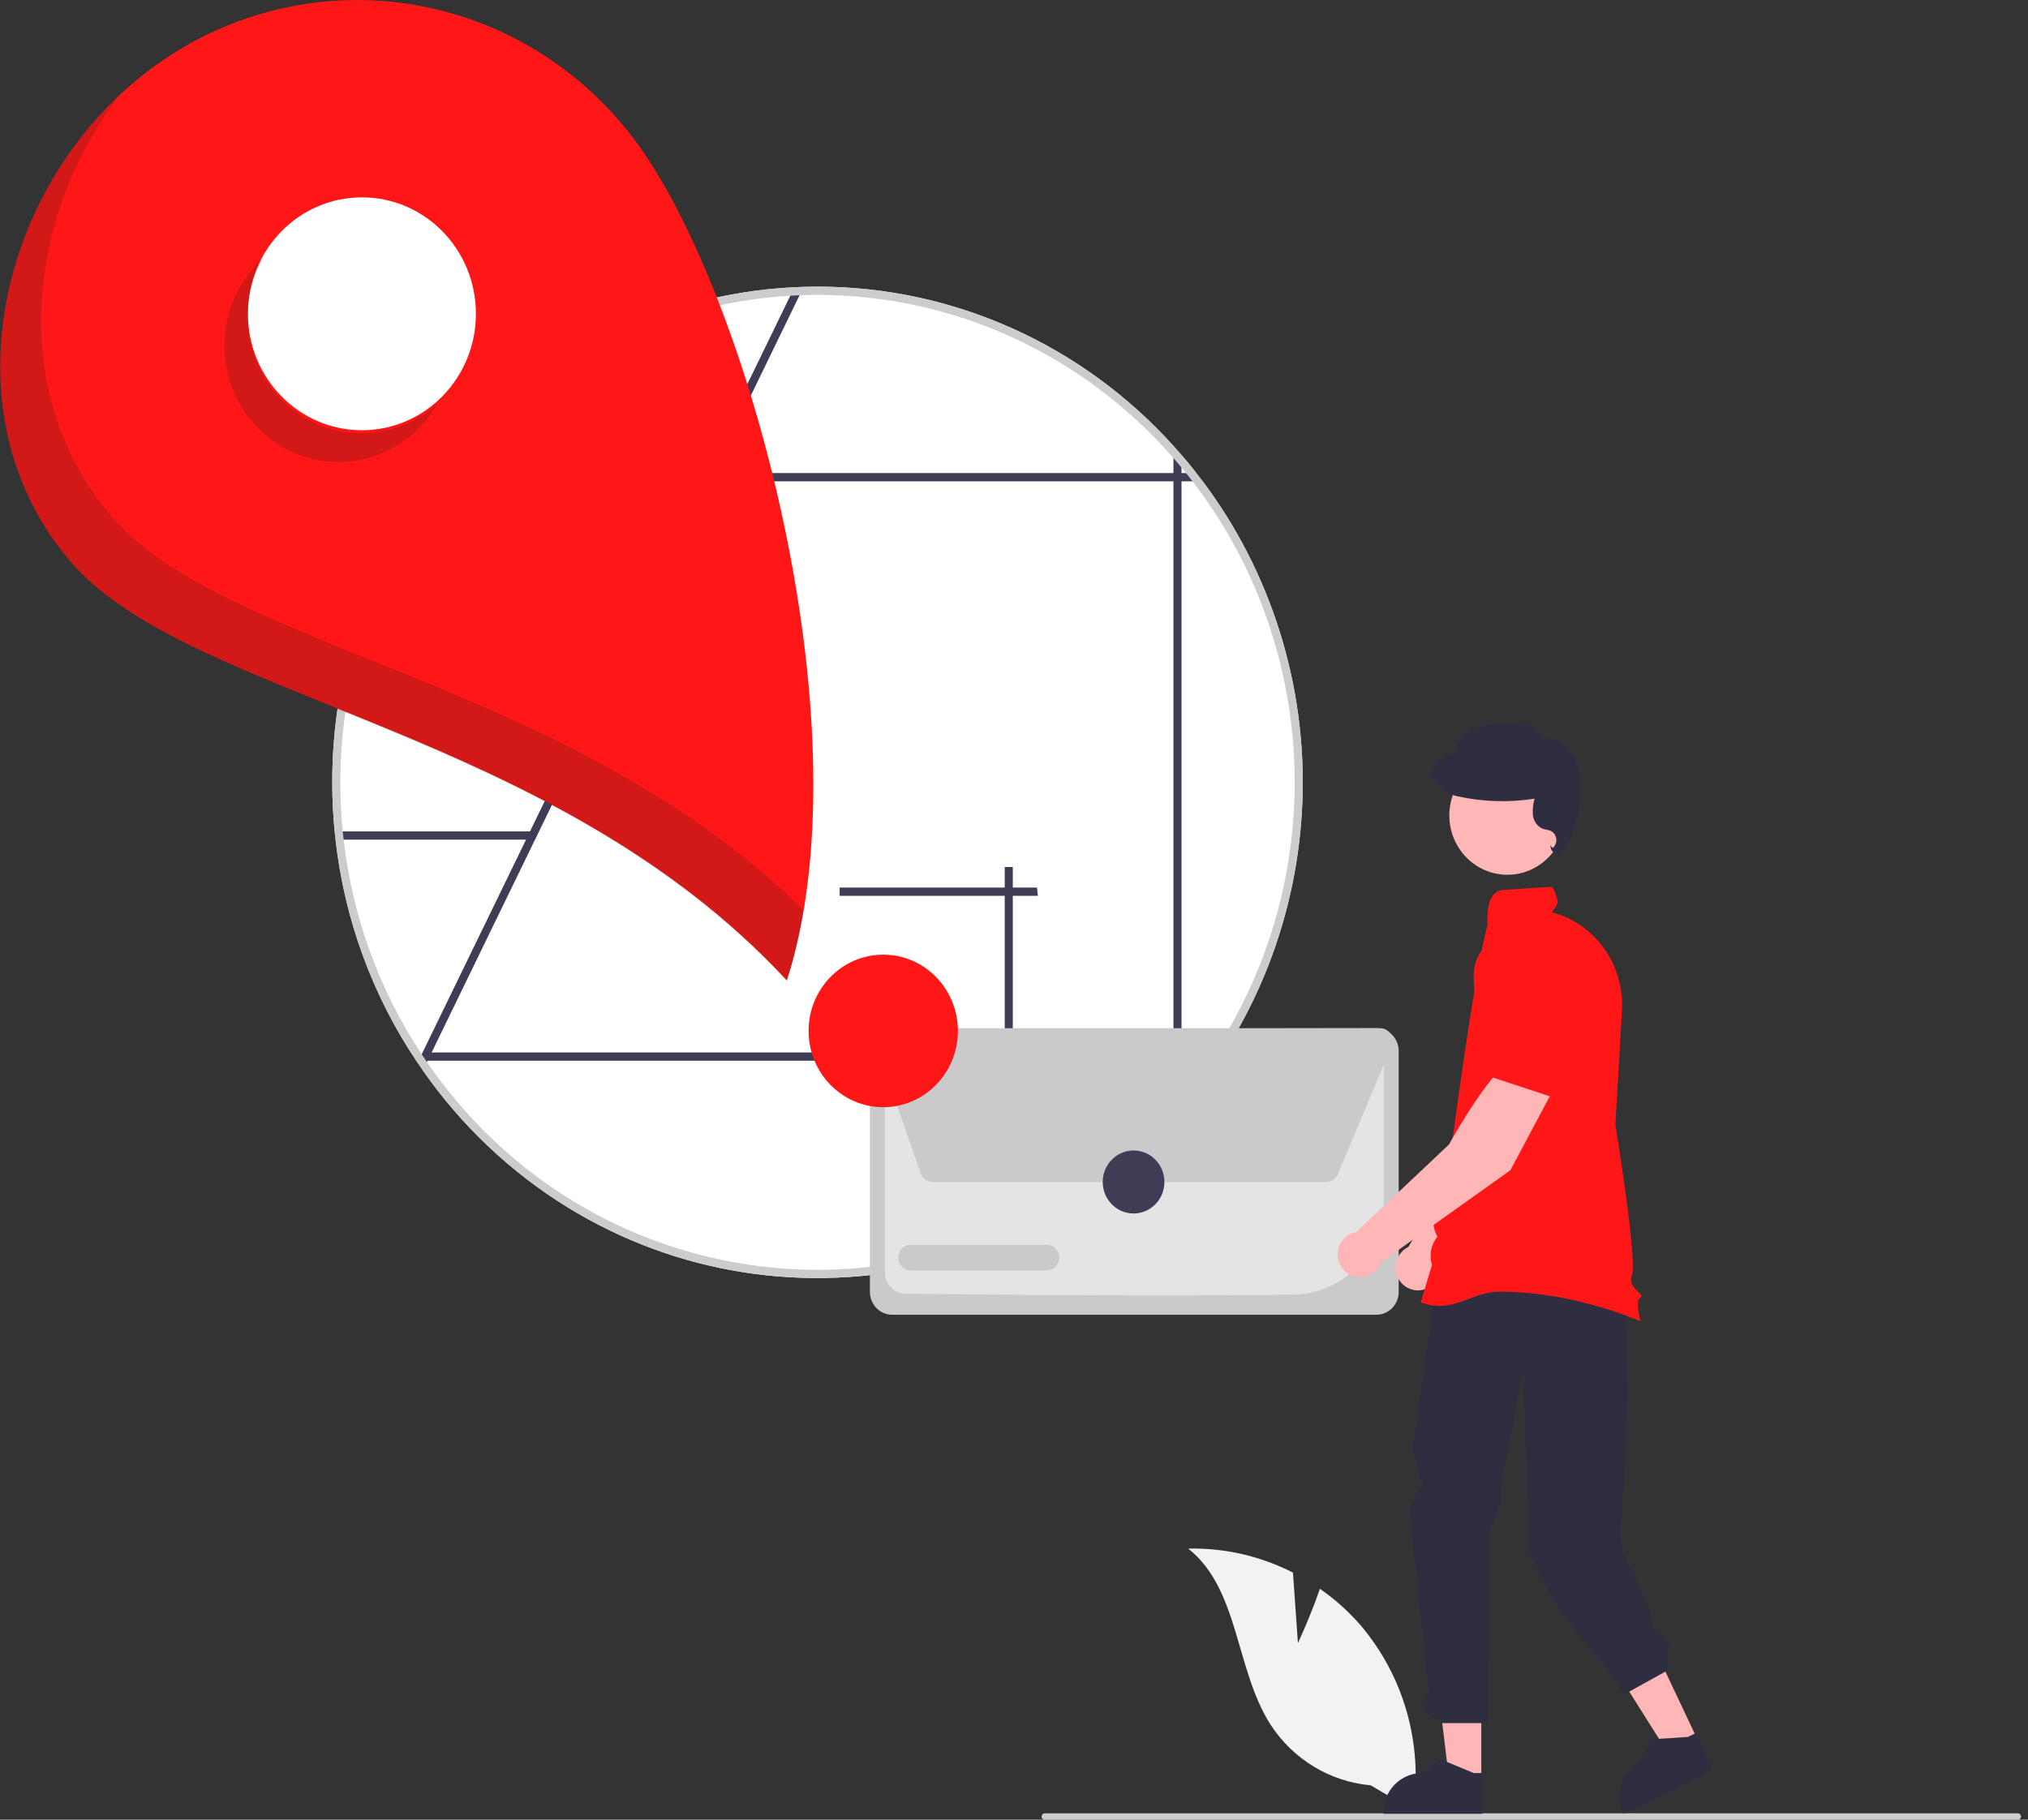 <svg width="195" height="175" viewBox="0 0 195 175" fill="none" xmlns="http://www.w3.org/2000/svg">
<rect x="0" y="0" width="195" height="175" fill="#333333" stroke="none"/>
<g clip-path="url(#clip0_1_3766)">
<path d="M124.801 158.016L124.324 151.24C121.201 149.645 117.743 148.852 114.252 148.932C119.164 152.811 118.77 160.563 122.172 165.869C123.245 167.515 124.667 168.894 126.333 169.903C127.999 170.911 129.865 171.524 131.794 171.695L135.881 174.098C136.349 170.94 136.141 167.717 135.272 164.649C134.403 161.582 132.893 158.743 130.847 156.329C129.686 154.987 128.364 153.799 126.912 152.794C126.019 155.415 124.801 158.016 124.801 158.016Z" fill="#F2F2F2"/>
<path d="M100.454 175H194.03C194.11 175 194.186 174.968 194.242 174.911C194.298 174.853 194.33 174.775 194.33 174.694C194.33 174.613 194.298 174.535 194.242 174.477C194.186 174.42 194.11 174.388 194.03 174.388H100.454C100.374 174.388 100.298 174.42 100.242 174.477C100.185 174.535 100.154 174.613 100.154 174.694C100.154 174.775 100.185 174.853 100.242 174.911C100.298 174.968 100.374 175 100.454 175Z" fill="#CCCCCC"/>
<path d="M40.875 101.88V102.011H40.964C40.932 101.969 40.902 101.926 40.875 101.88ZM41.563 46.291C35.316 54.59 31.935 64.77 31.947 75.239C31.949 76.834 32.025 78.406 32.177 79.955C32.2 80.221 32.227 80.487 32.262 80.749C33.13 88.454 35.839 95.823 40.151 102.206C40.319 102.456 40.49 102.702 40.661 102.949C42.517 105.608 44.636 108.064 46.985 110.28C65.892 128.118 95.371 126.918 112.83 107.601C113.098 107.311 113.355 107.017 113.607 106.723C120.753 98.454 124.864 87.905 125.237 76.881C125.609 65.857 122.22 55.043 115.649 46.291C115.45 46.024 115.248 45.758 115.038 45.496C114.578 44.904 114.101 44.324 113.607 43.756C113.355 43.462 113.098 43.168 112.83 42.878C108.471 38.048 103.179 34.193 97.288 31.558C91.398 28.923 85.036 27.564 78.606 27.567C78.159 27.567 77.715 27.575 77.272 27.587C76.977 27.595 76.681 27.607 76.386 27.623C69.767 27.944 63.291 29.704 57.391 32.787C51.491 35.869 46.303 40.202 42.173 45.496C41.963 45.758 41.761 46.024 41.563 46.291ZM40.964 102.011C40.932 101.969 40.902 101.926 40.875 101.88V102.011H40.964Z" fill="white"/>
<path d="M40.548 101.392L40.68 101.117L50.58 80.75V80.746L50.965 79.955V79.951L67.318 46.291V46.287L67.703 45.496L67.707 45.492L75.989 28.438L76.386 27.623C76.681 27.607 76.977 27.595 77.272 27.587L76.879 28.398L68.574 45.492V45.496L68.189 46.287V46.291L51.408 80.829L51.404 80.833L41.504 101.217L41.116 102.011L41.053 102.142L40.661 102.949C40.489 102.703 40.318 102.456 40.151 102.206L40.548 101.392Z" fill="#3F3D56"/>
<path d="M51.241 79.955V80.75H32.262C32.227 80.487 32.2 80.221 32.177 79.955H51.241Z" fill="#3F3D56"/>
<path d="M80.734 86.152V85.358H99.712C99.747 85.62 99.775 85.886 99.798 86.152H80.734Z" fill="#3F3D56"/>
<path d="M96.608 83.384H97.386V102.775C97.129 102.811 96.868 102.839 96.608 102.862V83.384Z" fill="#3F3D56"/>
<path d="M115.649 46.291C115.45 46.024 115.248 45.758 115.039 45.496H113.608V43.756C113.355 43.462 113.098 43.168 112.83 42.878V45.496H42.173C41.963 45.758 41.761 46.024 41.563 46.291H112.83V107.601C113.098 107.311 113.355 107.017 113.608 106.723V46.291H115.649Z" fill="#3F3D56"/>
<path d="M113.218 101.216H40.873V102.011H113.218V101.216Z" fill="#3F3D56"/>
<path d="M40.875 101.88V102.011H40.964C40.932 101.969 40.902 101.926 40.875 101.88ZM41.563 46.291C35.316 54.59 31.935 64.77 31.947 75.239C31.949 76.834 32.025 78.406 32.177 79.955C32.2 80.221 32.227 80.487 32.262 80.749C33.13 88.454 35.839 95.823 40.151 102.206C40.319 102.456 40.49 102.702 40.661 102.949C42.517 105.608 44.636 108.064 46.985 110.28C65.892 128.118 95.371 126.918 112.83 107.601C113.098 107.311 113.355 107.017 113.607 106.723C120.753 98.454 124.864 87.905 125.237 76.881C125.609 65.857 122.22 55.043 115.649 46.291C115.45 46.024 115.248 45.758 115.038 45.496C114.578 44.904 114.101 44.324 113.607 43.756C113.355 43.462 113.098 43.168 112.83 42.878C108.471 38.048 103.179 34.193 97.288 31.558C91.398 28.923 85.036 27.564 78.606 27.567C78.159 27.567 77.715 27.575 77.272 27.587C76.977 27.595 76.681 27.607 76.386 27.623C69.767 27.944 63.291 29.704 57.391 32.787C51.491 35.869 46.303 40.202 42.173 45.496C41.963 45.758 41.761 46.024 41.563 46.291ZM33.044 80.749C33.009 80.487 32.982 80.221 32.954 79.955C31.769 67.889 35.206 55.823 42.543 46.291C42.749 46.024 42.955 45.758 43.169 45.496C47.187 40.488 52.179 36.386 57.828 33.45C63.477 30.514 69.661 28.807 75.989 28.437C76.284 28.422 76.58 28.406 76.879 28.398C77.451 28.374 78.026 28.362 78.606 28.362C85.072 28.358 91.465 29.755 97.364 32.459C103.263 35.164 108.534 39.116 112.83 44.054C113.098 44.356 113.358 44.658 113.607 44.968C113.759 45.142 113.903 45.317 114.043 45.496C114.257 45.758 114.463 46.024 114.669 46.291C121.206 54.771 124.672 65.301 124.479 76.094C124.285 86.888 120.445 97.281 113.607 105.511C113.359 105.821 113.098 106.123 112.83 106.425C110.462 109.142 107.793 111.569 104.876 113.655C84.14 128.483 55.566 123.328 41.053 102.142C41.022 102.099 40.991 102.055 40.964 102.011C40.932 101.969 40.902 101.926 40.875 101.88C40.762 101.717 40.653 101.554 40.548 101.391C36.464 95.225 33.89 88.145 33.044 80.749ZM40.964 102.011C40.932 101.969 40.902 101.926 40.875 101.88V102.011H40.964Z" fill="#CCCCCC"/>
<path d="M132.342 126.442H85.792C85.223 126.442 84.677 126.21 84.275 125.799C83.873 125.388 83.646 124.83 83.645 124.249V101.074C83.646 100.493 83.873 99.935 84.275 99.524C84.677 99.113 85.223 98.882 85.792 98.881H132.342C132.912 98.882 133.457 99.113 133.86 99.524C134.262 99.935 134.489 100.493 134.489 101.074V124.249C134.489 124.83 134.262 125.388 133.86 125.799C133.457 126.21 132.912 126.442 132.342 126.442Z" fill="#CACACA"/>
<path d="M111.838 124.577C101.643 124.577 91.013 124.478 87.047 124.413C86.525 124.402 86.028 124.183 85.662 123.803C85.296 123.423 85.09 122.912 85.088 122.378V101.076C85.088 100.885 85.162 100.702 85.294 100.567C85.426 100.431 85.605 100.355 85.792 100.354H132.341C132.528 100.355 132.707 100.431 132.839 100.565C132.972 100.7 133.046 100.883 133.047 101.074V115.527C133.038 117.887 132.125 120.148 130.503 121.828C128.881 123.507 126.679 124.469 124.37 124.509C120.674 124.558 116.296 124.577 111.838 124.577Z" fill="#E4E4E4"/>
<path d="M127.537 113.672H89.661C89.415 113.671 89.176 113.594 88.975 113.449C88.774 113.304 88.622 113.1 88.54 112.864L84.253 100.576C84.189 100.392 84.169 100.196 84.195 100.003C84.22 99.81 84.291 99.626 84.401 99.467C84.51 99.308 84.656 99.178 84.825 99.088C84.994 98.998 85.182 98.951 85.372 98.951L132.718 98.883H132.719C132.916 98.883 133.11 98.933 133.284 99.029C133.457 99.124 133.605 99.262 133.713 99.43C133.822 99.598 133.888 99.791 133.905 99.992C133.923 100.192 133.891 100.394 133.814 100.579L128.631 112.935C128.539 113.153 128.387 113.34 128.192 113.471C127.998 113.602 127.77 113.672 127.537 113.672Z" fill="#CACACA"/>
<path d="M100.639 122.188H87.578C87.257 122.188 86.949 122.057 86.722 121.825C86.494 121.592 86.367 121.277 86.367 120.949C86.367 120.62 86.494 120.305 86.722 120.073C86.949 119.84 87.257 119.709 87.578 119.709H100.639C100.961 119.709 101.269 119.84 101.496 120.073C101.723 120.305 101.851 120.62 101.851 120.949C101.851 121.277 101.723 121.592 101.496 121.825C101.269 122.057 100.961 122.188 100.639 122.188Z" fill="#CACACA"/>
<path d="M108.997 116.702C110.635 116.702 111.963 115.346 111.963 113.672C111.963 111.998 110.635 110.642 108.997 110.642C107.359 110.642 106.031 111.998 106.031 113.672C106.031 115.346 107.359 116.702 108.997 116.702Z" fill="#3F3D56"/>
<path d="M14.993 6.266C22.28 1.023 31.308 -1.048 40.09 0.509C48.872 2.066 56.689 7.124 61.821 14.57C72.508 30.075 83.232 70.733 75.662 94.287C53.083 69.919 18.395 67.387 6.866 54.112C-5.453 39.927 -0.183 17.186 14.993 6.266Z" fill="#FF1616"/>
<path d="M34.8 41.376C40.854 41.376 45.761 36.362 45.761 30.178C45.761 23.993 40.854 18.979 34.8 18.979C28.747 18.979 23.84 23.993 23.84 30.178C23.84 36.362 28.747 41.376 34.8 41.376Z" fill="white"/>
<path d="M84.927 106.482C88.892 106.482 92.106 103.198 92.106 99.147C92.106 95.096 88.892 91.812 84.927 91.812C80.963 91.812 77.749 95.096 77.749 99.147C77.749 103.198 80.963 106.482 84.927 106.482Z" fill="#FF1616"/>
<path opacity="0.2" d="M23.074 27.594C22.348 28.864 21.874 30.267 21.68 31.724C21.485 33.181 21.573 34.663 21.938 36.086C22.304 37.508 22.94 38.843 23.811 40.014C24.682 41.185 25.77 42.169 27.012 42.911C28.256 43.653 29.629 44.137 31.055 44.336C32.481 44.535 33.932 44.445 35.324 44.071C36.716 43.698 38.023 43.047 39.169 42.158C40.315 41.268 41.278 40.157 42.004 38.887C40.048 40.641 37.544 41.625 34.942 41.666C32.34 41.706 29.809 40.798 27.801 39.106C25.794 37.413 24.442 35.046 23.987 32.428C23.532 29.81 24.003 27.112 25.317 24.816C24.428 25.613 23.67 26.55 23.074 27.594Z" fill="#231F20"/>
<path opacity="0.2" d="M6.845 54.164C18.374 67.439 53.062 69.972 75.641 94.339C76.346 92.111 76.889 89.832 77.264 87.522C54.697 65.369 21.94 62.57 10.8 49.743C0.831 38.264 2.383 21.181 11.38 9.295C-0.96 20.982 -4.444 41.165 6.845 54.164Z" fill="#231F20"/>
<path d="M150.15 101.067L145.495 99.619C143.469 102.115 141.789 109.345 141.789 109.345L135.419 119.922C135.078 120.087 134.786 120.341 134.571 120.659C134.357 120.976 134.229 121.346 134.199 121.73C134.169 122.114 134.238 122.5 134.401 122.848C134.563 123.196 134.812 123.495 135.123 123.713C135.434 123.932 135.796 124.062 136.172 124.093C136.548 124.123 136.925 124.051 137.266 123.885C137.607 123.719 137.898 123.464 138.112 123.146C138.325 122.828 138.453 122.458 138.482 122.074L148.123 110.115L150.15 101.067Z" fill="#FFB6B6"/>
<path d="M150.061 102.222L150.921 95.023L148.993 91.733C148.612 91.088 148.062 90.565 147.406 90.223C146.75 89.881 146.013 89.734 145.278 89.797C144.284 89.89 143.361 90.365 142.696 91.127C142.031 91.888 141.674 92.879 141.697 93.9C141.769 96.994 142.246 100.907 144.108 101.976L144.127 101.987L150.061 102.222Z" fill="#FF1616"/>
<path d="M163.21 167.273L160.419 168.649L153.894 158.304L158.014 156.272L163.21 167.273Z" fill="#FFB6B6"/>
<path d="M164.714 170.199L156.131 174.432L156.078 174.322C155.651 173.416 155.592 172.374 155.917 171.425C156.241 170.476 156.92 169.697 157.806 169.26L158.8 167.272L162.3 167.044L163.049 166.675L164.714 170.199Z" fill="#2F2E41"/>
<path d="M142.433 171.129L139.334 171.129L137.859 158.914L142.434 158.914L142.433 171.129Z" fill="#FFB6B6"/>
<path d="M142.543 174.433L133.012 174.432V174.309C133.012 173.304 133.403 172.34 134.098 171.629C134.794 170.918 135.738 170.519 136.721 170.519H136.722L138.463 169.169L141.711 170.519L142.543 170.519L142.543 174.433Z" fill="#2F2E41"/>
<path d="M139.362 114.48L135.81 139.504L136.777 142.796L135.508 145.128L137.371 162.68L136.615 164.381L138.727 165.712H143.026L143.254 147.171L144.316 144.449V142.949L146.477 131.643L146.976 149.243L147.666 150.603C150.236 156.562 153.699 158.513 156.147 162.967L160.446 160.588L160.355 158.814C161.219 158.367 159.059 157.061 158.851 156.096L158.475 154.366L155.968 149.059L155.872 147.19L156.558 134.479L156.235 117.361L150.597 112.956L139.362 114.48Z" fill="#2F2E41"/>
<path d="M144.942 84.127C148.026 84.127 150.527 81.573 150.527 78.421C150.527 75.27 148.026 72.715 144.942 72.715C141.858 72.715 139.357 75.27 139.357 78.421C139.357 81.573 141.858 84.127 144.942 84.127Z" fill="#FFB6B6"/>
<path d="M136.69 125.275L136.609 125.246L137.69 121.656C137.548 121.194 137.521 120.703 137.611 120.227C137.701 119.751 137.905 119.305 138.206 118.93C138.031 118.621 137.31 117.161 138.484 115.921C138.414 115.559 138.061 113.418 139.293 112.372C139.293 112.372 141.683 93.864 143.023 88.976C143.062 88.618 142.748 85.698 144.551 85.583C145.502 85.523 146.929 85.431 149.071 85.29C149.347 85.269 149.509 85.747 149.755 86.524C149.921 87.049 149.066 87.767 149.273 87.755L149.287 87.755L149.301 87.758C151.299 88.306 153.052 89.539 154.264 91.251C155.477 92.963 156.075 95.05 155.959 97.159L155.323 108.218C155.419 108.663 157.447 121.273 156.917 122.627C156.616 123.395 157.129 123.873 157.503 124.223C157.696 124.403 157.835 124.533 157.816 124.675C157.808 124.714 157.791 124.75 157.765 124.781C157.74 124.811 157.708 124.835 157.671 124.849C157.332 125.022 157.52 126.208 157.717 126.916L157.737 126.988L157.672 127.022C157.596 127.062 151.536 124.222 144.174 124.222C141.399 124.222 139.795 126.381 136.69 125.275Z" fill="#FF1616"/>
<path d="M149.368 81.929C149.31 81.899 149.259 81.856 149.218 81.804C149.177 81.752 149.148 81.692 149.131 81.628L149.051 81.296L149.296 81.557C149.427 81.446 149.527 81.302 149.586 81.139C149.645 80.976 149.661 80.8 149.633 80.629C149.604 80.458 149.532 80.298 149.423 80.164C149.314 80.031 149.173 79.929 149.013 79.869C148.906 79.832 148.795 79.805 148.683 79.787C148.566 79.768 148.45 79.739 148.337 79.702C148.073 79.585 147.845 79.397 147.678 79.157C147.511 78.917 147.412 78.635 147.39 78.342C147.354 77.825 147.41 77.305 147.556 76.809C145.092 77.196 142.579 77.118 140.142 76.581C139.766 76.5 139.407 76.356 139.078 76.153C138.476 75.789 137.975 75.274 137.622 74.657C137.575 74.573 137.556 74.477 137.566 74.382C137.577 74.287 137.617 74.197 137.681 74.127C137.726 74.078 137.78 74.039 137.839 74.012C137.899 73.985 137.964 73.971 138.029 73.971L137.94 73.724C137.912 73.647 137.905 73.564 137.919 73.483C137.933 73.402 137.967 73.326 138.019 73.263C138.071 73.2 138.138 73.153 138.214 73.125C138.29 73.097 138.371 73.091 138.45 73.106L138.766 73.166L138.736 72.952C138.725 72.872 138.734 72.79 138.763 72.715C138.792 72.64 138.839 72.573 138.901 72.523C138.963 72.472 139.036 72.439 139.114 72.426C139.192 72.413 139.272 72.421 139.346 72.45C139.414 72.476 139.487 72.487 139.559 72.481C139.631 72.476 139.702 72.455 139.765 72.419C139.828 72.383 139.884 72.334 139.926 72.274C139.969 72.215 139.999 72.146 140.014 72.074L140.123 71.534L140.134 71.506C140.668 70.596 141.696 69.934 142.952 69.691C144.073 69.474 145.217 69.583 146.323 69.689C146.793 69.699 147.254 69.818 147.671 70.037C147.86 70.148 148.015 70.311 148.119 70.507C148.223 70.704 148.271 70.925 148.259 71.148C149.348 70.805 150.518 71.487 151.096 72.347C151.783 73.369 151.894 74.651 151.914 75.654C151.961 78.024 151.483 79.963 150.494 81.418C150.352 81.665 150.137 81.859 149.881 81.974C149.815 81.997 149.747 82.008 149.678 82.008C149.57 82.008 149.464 81.981 149.368 81.929Z" fill="#2F2E41"/>
<path d="M149.569 104.396L145.47 101.718C142.859 103.562 139.332 110.061 139.332 110.061L130.404 118.489C130.032 118.554 129.683 118.718 129.393 118.965C129.103 119.211 128.881 119.531 128.751 119.893C128.621 120.255 128.586 120.646 128.65 121.026C128.714 121.406 128.875 121.761 129.117 122.058C129.359 122.354 129.673 122.58 130.027 122.712C130.381 122.845 130.763 122.88 131.135 122.814C131.507 122.748 131.855 122.583 132.145 122.336C132.434 122.088 132.655 121.768 132.784 121.405L145.227 112.549L149.569 104.396Z" fill="#FFB6B6"/>
<path d="M149.178 105.483L151.908 98.788L150.921 95.089C150.724 94.363 150.333 93.708 149.791 93.198C149.25 92.687 148.579 92.342 147.856 92.201C146.873 92.016 145.859 92.219 145.017 92.769C144.176 93.319 143.57 94.174 143.323 95.163C142.575 98.163 142.001 102.062 143.511 103.605L143.527 103.62L149.178 105.483Z" fill="#FF1616"/>
</g>
<defs>
<clipPath id="clip0_1_3766">
<rect width="194.33" height="175" fill="white"/>
</clipPath>
</defs>
</svg>
